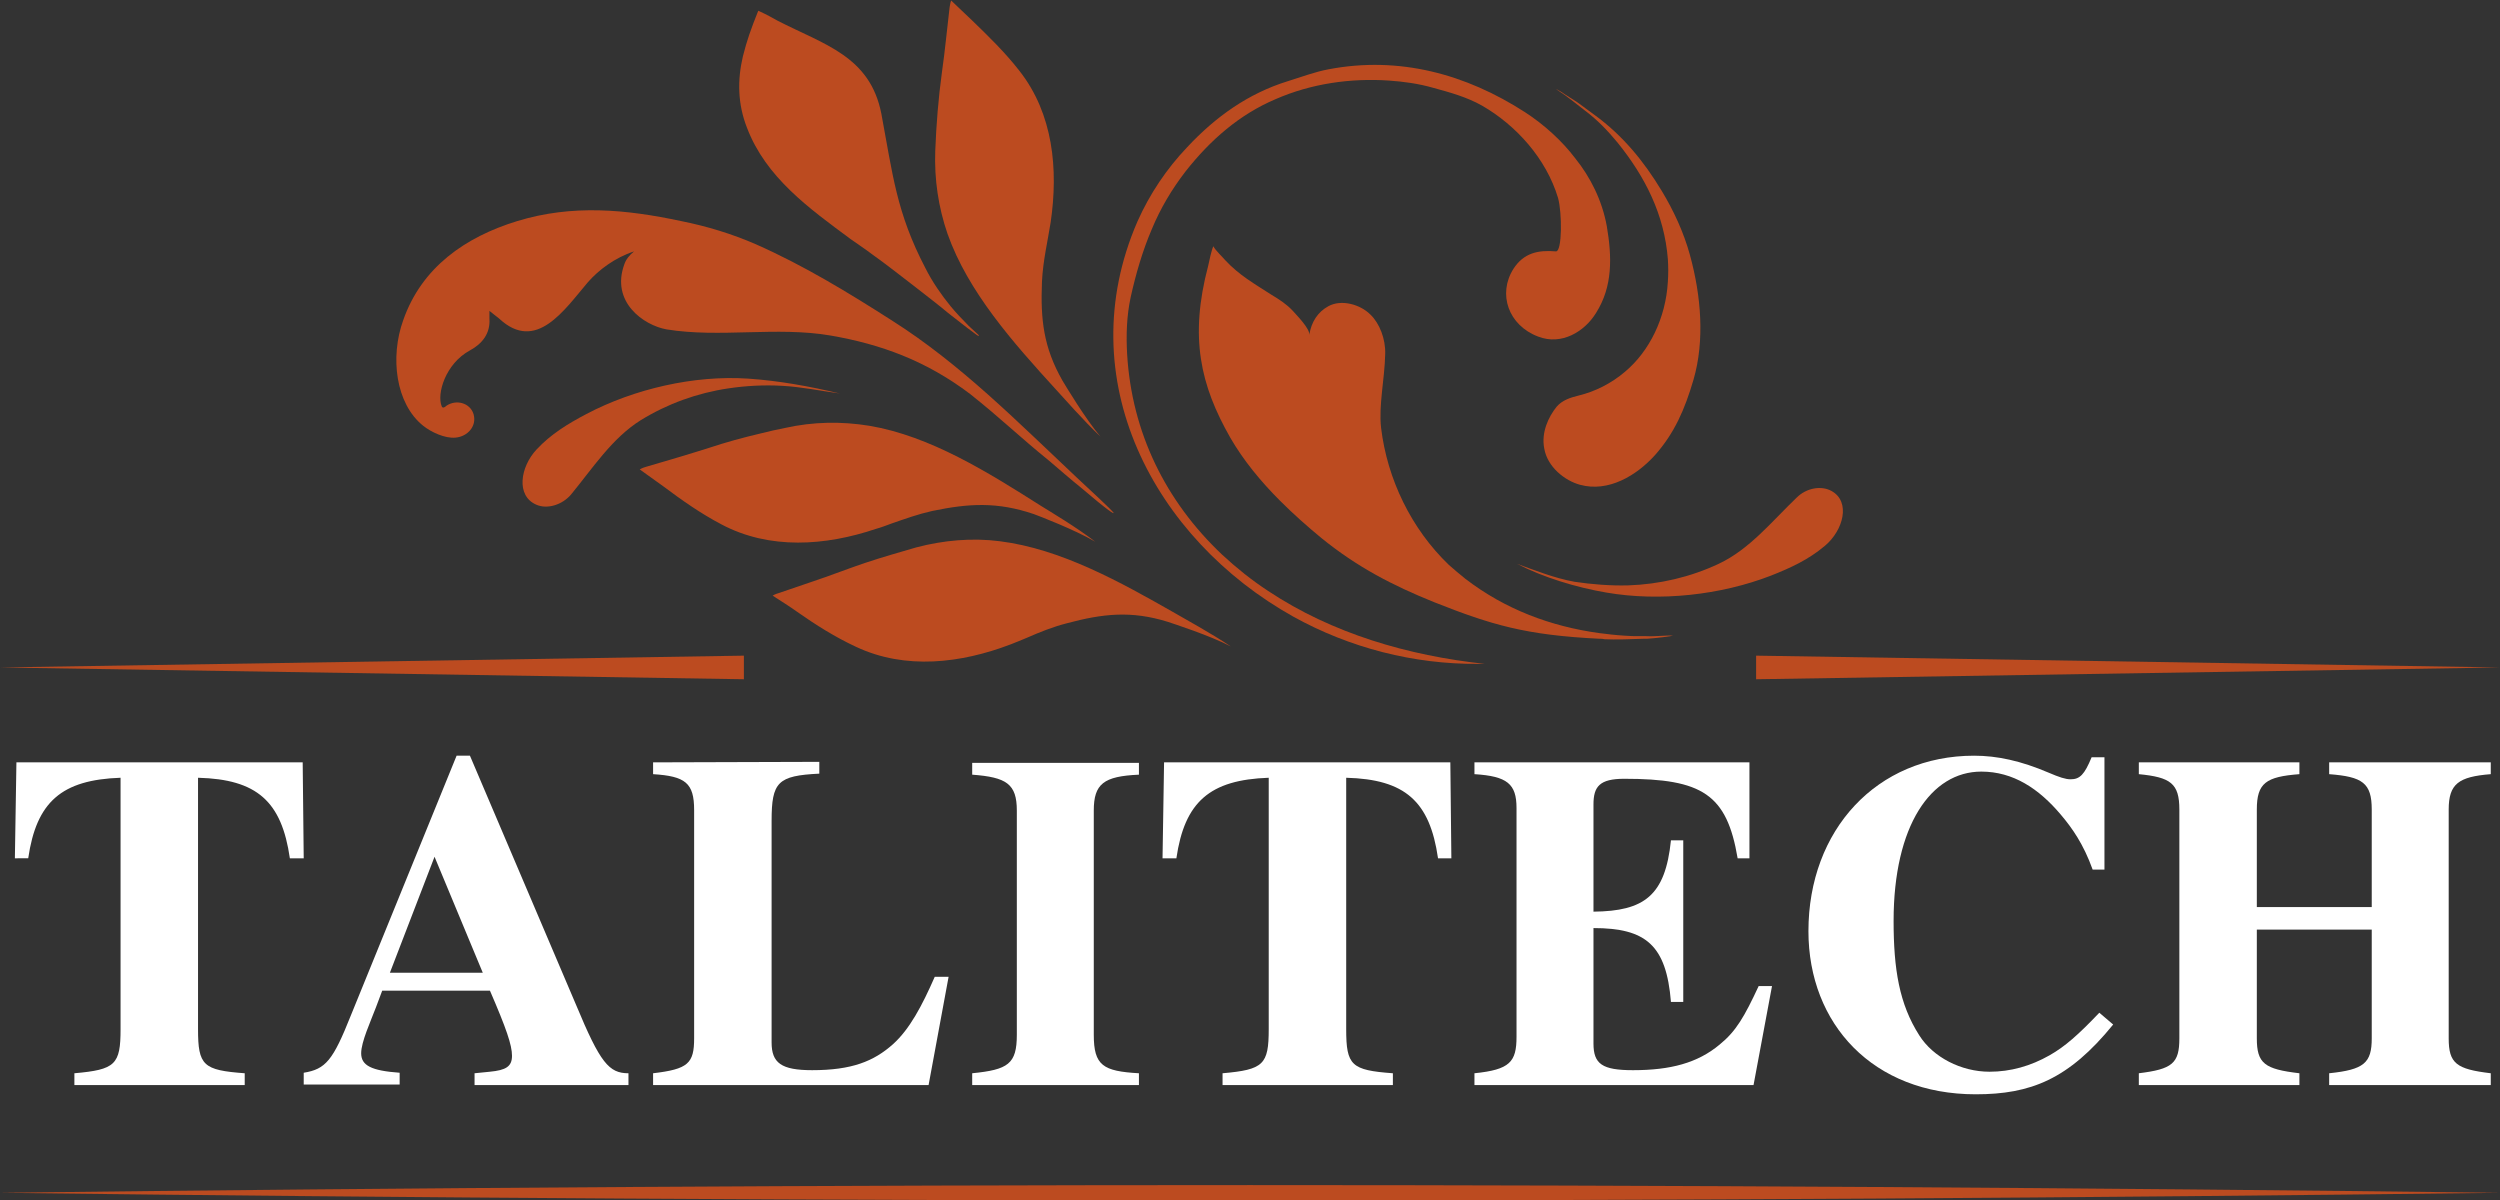 <?xml version="1.0" encoding="UTF-8"?> <svg xmlns="http://www.w3.org/2000/svg" xmlns:xlink="http://www.w3.org/1999/xlink" version="1.1" id="Layer_1" x="0px" y="0px" width="487.3px" height="234px" viewBox="0 0 487.3 234" style="enable-background:new 0 0 487.3 234;" xml:space="preserve"><rect x="0" y="0" width="487.3" height="234" fill="#333333" stroke="none"/> <style type="text/css"> .st0{fill:#BC4B20;} .st1{fill:#FFFFFF;} </style> <path class="st0" d="M204.6,89.9c0.7,0.6,5,4.3,5.8,4.9c6,5.1,6.6,5.3,6.7,5.2c-0.3-0.5-4.3-4.2-7.2-6.9 c-11.6-10.9-22.6-22.1-36-30.6c-8.6-5.5-17.3-10.8-26.6-14.9c-4.6-2-9.5-3.5-14.5-4.5c-10.8-2.3-21.2-3.3-32,0 c-10.1,3.1-18.6,9-22.2,19.3C76,69.6,77.1,78.7,82.5,83c1.5,1.2,4.2,2.5,6.3,2.3c2.3-0.2,4.2-2.2,3.5-4.6c-0.7-2.2-3.4-2.9-5.3-1.6 c-0.2,0.2-0.7,0.6-0.9,0.1c-1-2.4,0.7-8.3,5.5-10.9c2.4-1.3,4-3.3,3.8-6.2c0-0.3,0-0.7,0-1.5c0.9,0.7,1.4,1.1,1.9,1.5 c7.2,6.7,12.7-1.7,17.3-7.1c2.1-2.4,5.3-4.8,9-6c-0.9,0.7-1.6,1.6-1.9,2.5c-2.7,7.4,3.8,11.9,8.2,12.7c10.4,1.7,21.5-0.6,32,1.2 c9.8,1.7,18.6,4.9,27.2,11.4C195.5,81.9,198.2,84.7,204.6,89.9z"></path> <path class="st0" d="M171.8,22.2c-2.2-11.3-11.2-13.5-20.3-18.2c-1.3-0.7-1.7-1-3.7-1.9c-1.4,3.5-2.2,5.7-3,8.9 c-1.1,4.7-1,9.3,0.8,13.9c3.7,9.7,12.1,15.7,20.2,21.7c1.4,1,2.8,1.9,4.1,2.9c3.1,2.2,6.1,4.6,9.1,6.9c1.9,1.5,3.9,3,5.8,4.6 c1.7,1.3,3.4,2.7,5.2,4c0.1,0.1,0.9,0.7,0.8,0.4c-0.1-0.2-0.5-0.5-0.6-0.6c-0.3-0.3-1.1-1-1.4-1.3c-1.4-1.4-2.5-2.6-3.5-3.8 c-1.8-2.2-3.6-4.8-4.9-7.4C174.7,41.4,174,33.9,171.8,22.2z"></path> <path class="st0" d="M181.7,99.6c-2.7,0.6-5.2,1.5-7.8,2.4c-1.1,0.4-2.1,0.8-3.2,1.1c-9.8,3.3-20.7,4.1-30.1-0.9 c-4-2.1-7.7-4.7-11.3-7.4c-1.4-1-2.9-2.1-4.6-3.3c0.5-0.3,0.9-0.4,1.2-0.5c4.1-1.2,8.2-2.4,12.3-3.7c3.3-1.1,6.6-2,10-2.8 c1.6-0.4,3.3-0.8,4.9-1.1c5.4-1.2,10.9-1.3,16.4-0.4c11.8,2,23,9,33.4,15.6c1.6,1,7,4.2,10.6,7c-3.9-2.3-10.9-5-12-5.4 C194.4,97.8,188.9,98.1,181.7,99.6z"></path> <path class="st0" d="M152.4,75.2c3.8,0.2,7.6,1,11.3,1.5c-5.9-1.4-11.9-2.5-17.9-2.9c-10.5-0.7-22.2,2-31.5,6.9 c-3.6,1.9-6.9,3.9-9.7,6.9c-3.2,3.4-4.1,9.1,0,10.8c2.1,0.9,5,0,6.7-2c4.2-5.1,8-11,13.6-14.5c5.2-3.2,11-5.3,17.1-6.2 C145.3,75.2,149,75,152.4,75.2z"></path> <path class="st0" d="M204.8,43.3c1.5-10.3,0.5-21.1-6.1-29.5c-2.8-3.6-6-6.7-9.2-9.8c-1.3-1.2-2.6-2.5-4.1-3.9 c-0.2,0.5-0.2,0.9-0.3,1.3c-0.5,4.2-0.9,8.5-1.5,12.7c-0.7,5.1-1.1,10.2-1.3,15.3c-0.2,5.5,0.6,11,2.4,16.2 c4,11.3,12.8,21.2,21.1,30.3c1.3,1.4,5.4,6.1,8.7,9.2c-2.9-3.4-6.8-9.9-7.4-10.9c-3.7-6.5-4.3-11.9-4-19.3 C203.3,50.8,204.2,47.1,204.8,43.3z"></path> <path class="st0" d="M303.3,49c-3.5-0.3-6.3,0.3-8.3,3.4c-3.1,4.9-1,11,4.8,13.2c4.6,1.8,9.1-1,11.3-4.6c3.3-5.2,3.1-11,2.1-16.9 c-0.9-5-3.2-9.6-6.2-13.3c-2.5-3.3-6-6.5-9.7-8.9c-11.6-7.5-24.6-11-38.3-8.4c-2.7,0.5-5.3,1.5-7.9,2.3c-7.8,2.4-14.2,7-19.7,12.9 c-4,4.2-7.3,9.1-9.7,14.5c-13.3,30.7,3.2,61.8,30.4,77c11,6.1,23.5,9.3,36,9.2c0.4,0,0.8,0,1.3,0c-14.9-1.6-29.7-5.9-42.2-14.2 c-3.2-2.1-6.2-4.5-9-7.1c-11-10.4-17.6-23.8-18.5-39.1c-0.2-3.7-0.1-7.4,0.7-11.1c1-4.5,2.3-9,4.1-13.2c1.7-4.1,3.9-7.8,6.6-11.3 c4.8-6.1,10.5-11.1,17.6-14.1c6.9-3,14.5-4.1,22-3.6c2.9,0.2,5.8,0.6,8.6,1.4c3.3,0.9,6.6,1.8,9.6,3.5c6.6,3.8,12.5,10.3,14.8,18 C304.5,41.5,304.5,49,303.3,49z"></path> <path class="st0" d="M323.9,37.2c-3.5-5.8-7.6-10.8-13.1-14.8c-1.1-0.8-2.2-1.6-3.4-2.5c-1.2-0.8-1.8-1.1-3.1-2 c-0.5-0.3-1.4-0.8-0.8-0.4c2,1.3,3.7,2.7,5.5,4.1c2.4,1.8,4.4,3.9,6.3,6.2c5.4,6.7,9.1,14,9.8,22.7c0.1,1.5,0.1,3,0,4.4 c-0.4,7.1-3.6,13.6-8.4,17.6c-2.6,2.2-5.7,3.8-9,4.6c-1.6,0.4-3.2,0.9-4.3,2.2c-1.6,2-3,5-2.4,8.1c0.6,3.6,4,6.3,7,7.1 c5.5,1.5,11-1.8,14.6-5.8c3.8-4.3,5.8-8.9,7.5-14.7c2.2-7.6,1.5-16.3-0.7-24.3C328.2,45.3,326.2,41,323.9,37.2z"></path> <path class="st0" d="M295.7,109.9c5,2.6,11.5,4.6,17.4,5.6c10.4,1.8,22.3,0.5,32.1-3.3c3.8-1.5,7.3-3.1,10.5-5.8 c3.6-3,5.1-8.6,1.3-10.7c-2-1.1-4.9-0.6-6.8,1.3c-4.8,4.6-9.2,10.1-15.2,12.9c-5.5,2.6-11.6,4-17.6,4.2c-3.4,0.1-7.2-0.2-10.5-0.7 C303,112.7,299,111.1,295.7,109.9z"></path> <path class="st0" d="M239.8,85.3c2.6,4.5,6,8.6,9.7,12.3c2.6,2.6,5.3,5,8.1,7.3c6.9,5.6,13.8,9.2,22,12.5 c11.1,4.4,17.8,6.4,32.1,7.1c0.4,0,0.7,0,1.1,0.1c1.8,0.1,5.5,0,7.7-0.1c0.2,0,0.4,0,0.6,0c1.7-0.1,4.8-0.5,5-0.6 c-1.4-0.1-3.4,0.2-5.2,0.1c-0.4,0-0.8,0-1.2,0c-1.1,0-2,0-3.1-0.1c-1.7-0.1-3.3-0.3-4.9-0.5c-9.4-1.3-18.3-4.6-26.1-10.6 c-1.1-0.9-2.2-1.8-3.2-2.7c-7.3-7-12-16.7-13.2-26.7c-0.5-4.4,0.7-9.5,0.8-14.4c0.1-2.9-1.1-6-2.9-7.7c-2-2-5.7-3-8.2-1.6 c-2,1.1-3.3,3-3.7,5.6c0.2-1.2-2.5-3.9-3.2-4.7c-1.2-1.3-2.6-2.2-4.1-3.1c-3.4-2.2-6.3-3.8-9.1-6.8c-0.4-0.5-1.9-1.9-2.3-2.7 c-0.4,0.9-0.8,2.9-1,3.8C231.8,65.8,234,75.1,239.8,85.3z"></path> <path class="st0" d="M239.9,126c-4-2.1-11.1-4.4-12.3-4.8c-7.1-2.2-12.6-1.6-19.7,0.3c-2.7,0.7-5.2,1.7-7.7,2.8 c-1,0.4-2.1,0.9-3.2,1.3c-9.7,3.7-20.5,5-30.1,0.5c-4.1-1.9-7.9-4.3-11.6-6.9c-1.4-1-3-2-4.7-3.1c0.5-0.3,0.9-0.4,1.2-0.5 c4-1.4,8.1-2.7,12.1-4.2c3.2-1.2,6.5-2.3,9.9-3.3c1.6-0.5,3.2-0.9,4.8-1.4c5.3-1.4,10.9-1.9,16.3-1.2c11.9,1.5,23.4,7.9,34.1,14 C230.7,120.5,236.2,123.5,239.9,126z"></path> <g> <path class="st1" d="M56.5,167.3c-1.6-11.1-6.4-15.4-17.9-15.7v49c0,7.1,1,8,9.1,8.6v2.3H14.5v-2.3c8-0.7,9-1.7,9-8.6v-49 c-11.5,0.4-16.4,4.7-18,15.7H2.9l0.3-18.7H59l0.2,18.7H56.5z"></path> <path class="st1" d="M92.5,211.5v-2.3l3-0.3c3.1-0.3,4.3-1,4.3-3.1s-1.1-5.3-4.3-12.7H74.5l-1.2,3.2c-1.1,2.9-2.9,6.8-2.9,9 c0,2.4,2,3.4,7.5,3.8v2.3H59.2v-2.3c4.3-0.7,5.7-2.4,9.2-11.2L89,147.3h2.6l20.7,48.6c4.7,11.3,6.4,13.3,10.2,13.3v2.3H92.5z M84.7,167l-8.7,22.6h18.1L84.7,167z"></path> <path class="st1" d="M181,211.5h-53.7v-2.3c6.8-0.8,8-1.9,8-6.8v-44.5c0-5.3-1.7-6.6-8-7v-2.3l32.4-0.1v2.3 c-8.1,0.4-9.3,1.6-9.3,9.2v43.2c0,4,1.9,5.4,7.9,5.4c7.7,0,12-1.7,15.8-5.1c3.2-2.9,5.6-7.4,8.1-13.1h2.7L181,211.5z"></path> <path class="st1" d="M189.5,211.5v-2.3c7-0.7,8.7-1.8,8.7-7.5v-43.7c0-5.2-2-6.5-8.7-7v-2.3H222v2.3c-6.9,0.3-8.8,1.8-8.8,7v43.7 c0,6,1.8,7.1,8.8,7.5v2.3H189.5z"></path> <path class="st1" d="M280.3,167.3c-1.6-11.1-6.4-15.4-17.9-15.7v49c0,7.1,1,8,9.1,8.6v2.3h-33.2v-2.3c8-0.7,9-1.7,9-8.6v-49 c-11.5,0.4-16.4,4.7-18,15.7h-2.7l0.3-18.7h55.8l0.2,18.7H280.3z"></path> <path class="st1" d="M341.8,211.5h-54.4v-2.3c6.9-0.7,8.2-2.2,8.2-7.1v-44.6c0-4.7-1.8-6.2-8.2-6.6v-2.3H341v18.7h-2.3 c-2.1-12.5-6.9-15.5-22.1-15.5c-4.8,0-6,1.5-6,5v20.9c9.9-0.1,14-3.1,15.1-13.9h2.4v31.5h-2.4c-0.9-11.1-4.9-14.4-15.1-14.4v22.5 c0,4,1.7,5.2,7.7,5.2c7.3,0,12.6-1.4,16.9-5c3.2-2.6,4.8-5.4,7.6-11.4h2.6L341.8,211.5z"></path> <path class="st1" d="M411.9,199.7c-8.7,10.7-16.1,13.6-26.8,13.6c-20,0-32.6-13.7-32.6-31.8c0-19.7,13.3-34.2,32.3-34.2 c4.5,0,9.1,1,14.5,3.3c2.1,0.9,3.3,1.3,4.3,1.3c1.8,0,2.7-0.9,4.1-4.3h2.5v21.9h-2.3c-1.8-5-4-8.1-6.2-10.7 c-4.3-5.1-9.3-8.4-15.5-8.4c-9.8,0-17.1,10.5-17.1,29.1c0,9.4,1.1,16.2,5,22.3c2.7,4.3,8.2,7.1,13.7,7.1c4.1,0,8-1.1,11.7-3.2 c3-1.7,5.6-4,9.7-8.3L411.9,199.7z"></path> <path class="st1" d="M454,211.5v-2.3c6.8-0.7,8.3-2,8.3-6.8v-21.2h-22.4v21.2c0,4.9,1.5,6,8.3,6.8v2.3h-31.3v-2.3 c6.5-0.8,7.9-1.9,7.9-6.8v-44.6c0-5.1-1.7-6.3-7.9-6.9v-2.3h31.3v2.3c-6.5,0.5-8.3,1.7-8.3,6.9v19h22.4v-19c0-5.2-1.8-6.4-8.3-6.9 v-2.3h31.5v2.3c-6.3,0.5-8.2,1.9-8.2,6.9v44.6c0,4.9,1.5,6,8.2,6.8v2.3H454z"></path> </g> <g> <polygon class="st0" points="145,132.4 0,130.1 145,127.8 "></polygon> <polygon class="st0" points="342.3,127.8 487.3,130.1 342.3,132.4 "></polygon> <path class="st0" d="M0,232.5c161.2-2,326.1-2,487.3,0C326.1,234.5,161.2,234.5,0,232.5z"></path> </g> </svg> 